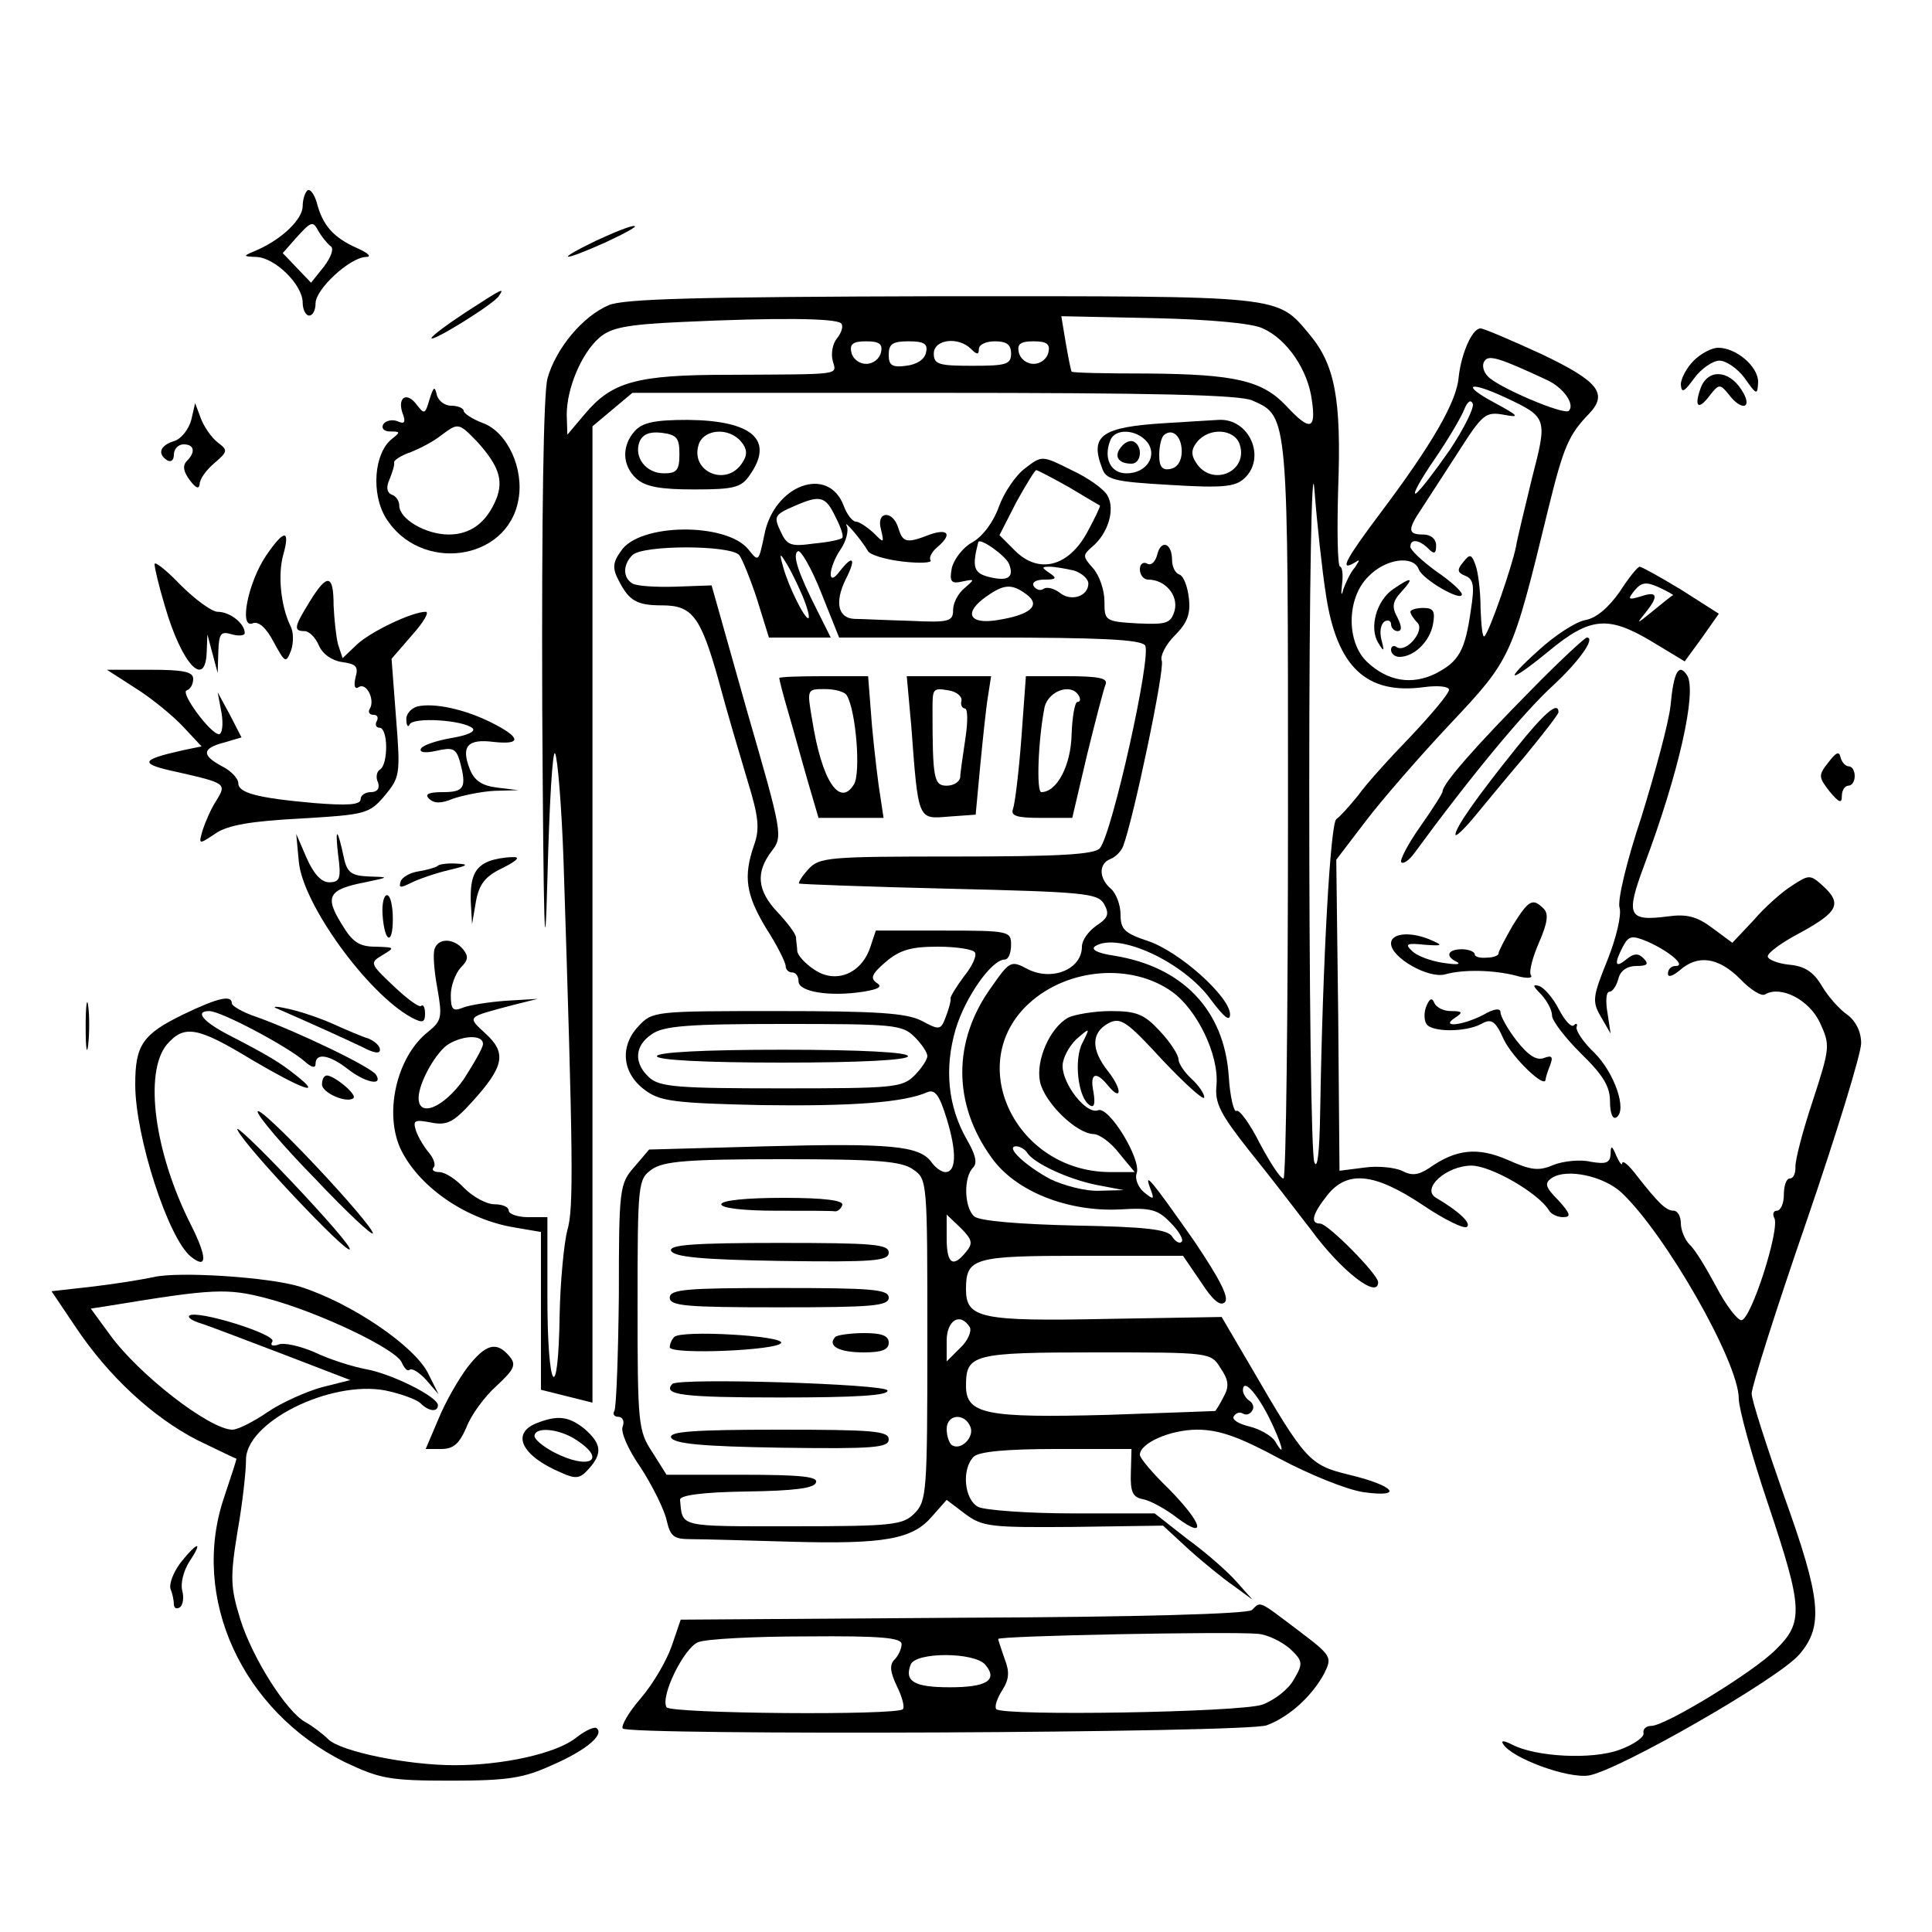 <?xml version="1.0" standalone="no"?>
<!DOCTYPE svg PUBLIC "-//W3C//DTD SVG 20010904//EN"
 "http://www.w3.org/TR/2001/REC-SVG-20010904/DTD/svg10.dtd">
<svg version="1.0" xmlns="http://www.w3.org/2000/svg"
 width="300pt" height="300pt" viewBox="0 0 300 300"
 preserveAspectRatio="xMidYMid meet">
<g transform="translate(0,300) scale(0.1,-0.1)"
fill="#000000" stroke="none">
<path d="M477 2704 c-4 -4 -7 -15 -7 -24 0 -20 -31 -50 -68 -67 -26 -11 -26
-11 -4 -12 29 -1 72 -43 72 -71 0 -11 5 -20 10 -20 6 0 10 9 10 19 0 22 53 71
78 72 10 0 4 6 -14 14 -36 16 -53 35 -62 70 -4 14 -11 23 -15 19z m36 -86 c6
-3 2 -16 -10 -32 l-20 -25 -22 23 -22 23 23 26 c21 23 24 24 32 9 5 -9 14 -20
19 -24z"/>
<path d="M925 2626 c-66 -32 -53 -33 16 -2 30 14 50 25 44 25 -5 1 -32 -10
-60 -23z"/>
<path d="M723 2515 c-29 -19 -53 -37 -53 -40 0 -7 99 54 105 66 9 13 5 11 -52
-26z"/>
<path d="M945 2526 c-40 -17 -82 -67 -95 -114 -6 -24 -9 -209 -8 -512 2 -343
4 -417 8 -265 3 116 8 203 12 195 4 -8 10 -82 13 -165 15 -464 16 -542 6 -575
-5 -19 -11 -79 -12 -132 -2 -143 -19 -120 -19 27 l0 125 -30 0 c-16 0 -30 5
-30 10 0 6 -10 10 -22 10 -13 0 -34 12 -47 25 -13 14 -30 25 -39 25 -8 0 -12
3 -9 7 4 3 1 13 -6 22 -8 9 -17 24 -21 35 -5 16 -3 18 23 13 25 -5 35 0 64 32
50 55 54 76 21 106 -29 27 -30 25 41 44 l40 10 -50 -3 c-27 -2 -58 -7 -67 -11
-15 -6 -18 -2 -18 20 0 14 7 33 15 42 12 12 13 18 4 29 -14 17 -38 18 -44 1
-3 -7 -1 -34 4 -61 8 -45 7 -51 -14 -68 -50 -39 -70 -130 -41 -186 30 -58 102
-106 175 -118 l41 -7 0 -122 0 -123 40 -10 40 -10 0 758 0 758 31 26 31 26
468 0 c342 0 476 -3 495 -12 56 -25 55 -19 55 -638 0 -313 -3 -570 -7 -570 -5
0 -21 25 -37 55 -15 30 -32 53 -36 50 -4 -3 -10 22 -12 54 -7 103 -72 170
-178 187 -27 4 -37 10 -29 15 36 22 137 -25 179 -83 21 -28 30 -35 30 -23 0
27 -79 98 -128 114 -36 12 -42 18 -42 41 0 15 -7 33 -15 40 -19 16 -19 39 -1
46 8 3 17 12 20 20 16 42 65 275 60 288 -3 7 6 25 20 39 20 20 25 34 22 59 -2
17 -8 34 -15 36 -6 2 -11 12 -11 22 0 27 -17 33 -23 9 -3 -12 -10 -18 -16 -14
-6 3 -11 -1 -11 -9 0 -9 6 -16 13 -16 26 0 47 -24 41 -48 -6 -20 -12 -22 -58
-20 -50 3 -51 4 -51 34 0 18 -8 41 -18 52 -16 18 -16 20 -1 33 24 20 36 57 24
79 -5 10 -30 28 -56 40 -46 23 -46 23 -72 3 -15 -11 -33 -38 -41 -60 -8 -23
-25 -46 -41 -55 -15 -8 -29 -27 -32 -40 -4 -21 -1 -25 16 -21 20 4 20 4 4 -10
-10 -8 -18 -23 -18 -34 0 -18 -6 -20 -67 -17 -38 1 -76 3 -86 3 -26 1 -31 26
-14 61 17 33 12 40 -9 13 -20 -27 -18 6 2 35 8 12 12 28 9 35 -7 13 22 -20 33
-39 4 -6 28 -13 54 -16 26 -3 46 -2 43 2 -3 4 2 13 10 20 24 20 18 30 -11 20
-36 -14 -42 -13 -49 10 -9 29 -35 26 -27 -2 5 -22 5 -22 -12 -5 -10 9 -22 17
-27 17 -5 0 -14 11 -19 25 -24 63 -108 32 -123 -45 -9 -43 -9 -43 -25 -23 -34
42 -170 41 -198 -3 -13 -18 -13 -27 -3 -46 16 -31 28 -38 67 -38 47 0 60 -17
88 -117 13 -49 34 -119 45 -156 17 -55 19 -74 10 -99 -17 -49 -13 -77 19 -130
17 -26 30 -53 30 -58 0 -6 5 -10 10 -10 6 0 10 -6 10 -14 0 -16 48 -24 100
-16 25 4 31 8 21 14 -10 7 -7 14 14 32 22 19 40 24 81 24 29 0 55 -4 58 -9 3
-5 -4 -21 -17 -37 -12 -16 -21 -31 -21 -34 1 -3 -2 -15 -7 -28 -8 -22 -10 -22
-38 -7 -24 12 -69 15 -224 15 -191 0 -194 0 -216 -24 -29 -31 -25 -73 11 -99
23 -17 45 -20 180 -23 142 -2 221 4 258 20 12 5 19 -5 30 -41 16 -52 15 -83
-2 -83 -6 0 -16 7 -22 16 -19 25 -64 29 -257 24 l-181 -5 -23 -27 c-23 -26
-24 -34 -24 -199 -1 -94 -4 -175 -7 -180 -3 -5 0 -9 6 -9 7 0 10 -7 7 -15 -4
-8 9 -37 28 -64 18 -28 36 -64 40 -81 6 -26 11 -30 38 -30 18 0 88 -2 156 -4
145 -4 188 4 218 39 l23 26 29 -22 c27 -20 40 -21 168 -20 l139 2 39 -36 c22
-20 54 -46 70 -57 l30 -22 -25 28 c-13 15 -47 45 -76 66 l-51 40 -127 0 c-70
0 -136 5 -147 10 -22 12 -26 59 -7 78 8 8 51 12 129 12 l116 0 -1 -37 c-1 -30
3 -38 19 -41 11 -2 35 -15 53 -29 47 -35 39 -8 -13 45 -25 24 -45 48 -45 53 0
18 47 39 89 39 34 0 65 -11 128 -45 47 -25 104 -48 130 -52 64 -9 49 10 -22
27 -62 15 -68 22 -154 170 l-44 75 -178 -3 c-196 -4 -219 1 -219 46 0 49 12
52 181 52 l156 0 28 -41 c18 -28 30 -38 37 -31 7 7 -8 36 -47 94 -68 97 -79
110 -69 83 7 -18 6 -19 -10 -6 -9 8 -14 21 -11 29 8 21 -43 105 -60 98 -18 -7
-55 40 -55 69 0 12 10 30 21 41 22 19 22 19 10 -5 -14 -26 -7 -86 11 -97 7 -5
9 2 6 20 -6 29 3 34 22 11 22 -27 23 -7 1 21 -27 34 -27 60 0 75 19 10 28 4
85 -58 35 -37 64 -63 64 -57 0 6 -9 19 -20 29 -11 10 -20 24 -20 30 0 7 -13
27 -29 44 -24 26 -36 31 -76 31 -25 0 -55 -5 -66 -10 -29 -16 -51 -67 -44
-100 7 -32 56 -80 83 -81 9 0 27 -13 40 -30 l24 -29 -39 0 c-146 1 -227 169
-125 262 60 55 159 63 222 18 39 -28 73 -98 69 -145 -3 -28 6 -45 51 -102 30
-37 73 -93 96 -123 47 -64 104 -108 104 -81 0 12 -78 91 -90 91 -16 0 -12 15
11 44 31 39 73 35 148 -15 34 -23 65 -38 69 -34 7 6 -14 25 -48 45 -24 14 16
50 55 50 30 0 103 -42 120 -69 3 -6 13 -11 22 -11 13 0 12 5 -7 26 -21 21 -22
27 -10 35 23 15 80 3 108 -23 68 -64 182 -263 182 -320 0 -15 20 -88 45 -162
55 -164 56 -185 12 -228 -35 -35 -171 -118 -193 -118 -8 0 -13 -5 -12 -11 2
-6 -15 -18 -37 -26 -43 -16 -131 -11 -167 8 -12 6 -18 7 -14 1 13 -22 100 -54
133 -49 47 8 296 151 327 188 38 44 34 86 -24 247 -27 77 -50 148 -50 158 0
11 38 131 85 267 47 137 85 261 85 277 0 18 -8 34 -21 44 -12 8 -30 28 -40 45
-13 22 -27 31 -51 33 -18 2 -33 8 -33 13 0 6 24 23 53 38 56 31 63 44 32 72
-19 17 -21 17 -47 0 -16 -10 -43 -34 -60 -54 l-33 -35 -31 23 c-24 18 -40 22
-69 18 -62 -8 -66 1 -37 79 54 144 82 269 67 295 -13 20 -21 7 -26 -47 -3 -27
-24 -104 -45 -172 -23 -69 -38 -131 -34 -142 3 -11 -5 -46 -19 -81 -23 -57
-24 -64 -10 -88 l15 -26 -5 33 c-3 17 -2 32 3 32 5 0 11 9 14 20 3 13 14 20
28 20 17 0 20 3 11 12 -8 8 -15 8 -27 -2 -17 -14 -19 -7 -5 20 9 17 14 18 38
8 34 -15 61 -38 44 -38 -7 0 -12 -5 -12 -12 0 -6 7 -4 18 5 28 25 60 21 94
-13 16 -17 34 -28 39 -24 24 14 68 -8 85 -44 16 -35 16 -38 -11 -121 -16 -48
-28 -94 -27 -104 0 -9 -3 -17 -9 -17 -5 0 -9 -11 -9 -25 0 -14 -5 -25 -11 -25
-5 0 -7 -5 -4 -11 10 -15 -36 -159 -51 -159 -6 0 -24 23 -39 52 -15 28 -33 58
-41 65 -8 8 -14 23 -14 34 0 10 -5 19 -11 19 -12 0 -24 12 -57 54 -12 16 -22
25 -23 20 0 -5 -4 0 -9 11 -7 17 -9 17 -9 3 -1 -14 -7 -16 -31 -12 -16 4 -43
1 -58 -5 -23 -10 -35 -8 -71 8 -46 20 -80 17 -122 -13 -17 -11 -27 -12 -42 -4
-11 5 -37 8 -58 5 l-39 -5 -2 241 -3 242 45 59 c25 33 84 101 132 152 95 101
96 103 152 333 24 98 32 116 64 149 29 31 14 50 -74 92 -48 22 -90 40 -95 40
-13 0 -30 -39 -34 -76 -3 -38 -42 -105 -121 -210 -54 -72 -65 -92 -41 -78 9 6
9 5 1 -7 -7 -8 -14 -23 -18 -34 -3 -12 -4 -9 -2 8 2 15 0 27 -3 27 -4 0 -5 55
-3 123 5 137 -5 190 -44 237 -52 62 -37 60 -571 60 -383 -1 -495 -4 -518 -14z
m361 -28 c4 -4 1 -14 -6 -23 -7 -8 -10 -24 -7 -35 6 -23 18 -21 -163 -22 -142
0 -180 -11 -222 -61 l-27 -32 -1 31 c0 40 22 94 50 119 18 16 41 21 128 25
149 7 239 6 248 -2z m655 -8 c38 -17 70 -65 76 -111 7 -47 -3 -49 -40 -9 -37
39 -79 49 -216 50 -63 0 -116 1 -117 3 -1 1 -5 21 -9 44 l-7 42 144 -3 c87 -2
153 -8 169 -16z m-593 -37 c-2 -10 -12 -18 -23 -18 -11 0 -21 8 -23 18 -3 13
3 17 23 17 20 0 26 -4 23 -17z m70 0 c-2 -11 -14 -19 -31 -21 -22 -3 -27 1
-27 17 0 17 6 21 31 21 24 0 30 -4 27 -17z m70 5 c9 -9 12 -9 12 0 0 7 11 12
25 12 18 0 25 -5 25 -19 0 -17 -8 -19 -60 -19 -52 0 -60 2 -60 19 0 22 38 27
58 7z m120 -5 c-2 -10 -12 -18 -23 -18 -11 0 -21 8 -23 18 -3 13 3 17 23 17
20 0 26 -4 23 -17z m774 -43 c26 -12 44 -38 34 -48 -8 -7 -113 38 -126 54 -7
7 -9 18 -5 23 6 11 24 5 97 -29z m-65 -27 c66 -31 66 -32 42 -125 -11 -46 -23
-94 -25 -107 -6 -30 -41 -132 -49 -139 -3 -3 -5 17 -6 44 0 27 -4 57 -8 67 -6
17 -9 17 -19 4 -10 -12 -9 -16 3 -21 13 -5 15 -15 9 -53 -9 -63 -18 -80 -55
-99 -37 -18 -74 -12 -106 18 -33 31 -32 100 2 133 27 28 70 33 78 11 6 -16 67
-51 67 -39 0 5 -18 21 -40 36 -22 16 -40 33 -40 38 0 13 14 11 28 -3 9 -9 12
-8 12 5 0 10 -8 17 -20 17 -24 0 -25 7 -2 41 9 14 35 54 57 88 37 58 42 62 70
57 26 -5 24 -2 -15 19 -52 28 -39 34 17 8z m-86 -82 c-23 -33 -46 -63 -52 -67
-7 -4 6 20 28 52 22 32 43 68 47 79 5 12 10 15 13 8 2 -7 -14 -39 -36 -72z
m-192 -225 c17 -112 63 -155 152 -143 22 3 39 1 39 -4 0 -6 -27 -38 -59 -72
-33 -34 -70 -75 -82 -92 -13 -16 -28 -33 -34 -37 -9 -7 -21 -213 -25 -453 -1
-62 -4 -92 -9 -80 -5 11 -8 272 -8 580 0 321 4 519 8 465 4 -52 12 -126 18
-164z m-400 168 c25 -15 47 -28 49 -29 1 -1 -8 -20 -20 -42 -29 -53 -75 -65
-112 -28 l-24 24 26 51 c15 27 29 50 31 50 2 0 25 -12 50 -26z m-361 -48 c8
-15 12 -29 10 -31 -2 -3 -22 -7 -44 -9 -36 -5 -42 -3 -52 19 -11 23 -9 26 21
39 41 18 49 16 65 -18z m269 -72 c8 -21 -2 -27 -31 -20 -24 6 -27 15 -17 54 2
8 43 -21 48 -34z m-419 14 c5 -7 18 -39 28 -70 l18 -58 48 0 48 0 -20 40 c-31
61 -40 89 -31 94 4 3 21 -26 36 -64 l28 -70 232 0 c174 0 235 -3 243 -12 11
-14 -51 -292 -70 -315 -8 -10 -65 -13 -223 -13 -199 0 -213 -1 -230 -20 -10
-11 -16 -21 -14 -22 2 -1 107 -5 233 -8 208 -5 230 -7 240 -23 9 -16 7 -22
-11 -34 -13 -9 -23 -23 -23 -33 0 -35 -46 -54 -84 -35 -26 14 -28 13 -56 -27
-61 -84 -61 -182 0 -266 37 -52 118 -84 199 -80 48 3 59 0 79 -21 13 -13 20
-26 17 -29 -3 -4 -10 0 -15 8 -7 11 -40 15 -151 17 -86 2 -147 7 -156 14 -16
14 -17 61 -2 76 7 7 4 20 -10 44 -29 51 -35 110 -17 171 15 50 56 108 76 108
6 0 10 10 10 23 0 21 -3 22 -105 22 l-105 0 -9 -27 c-14 -40 -53 -56 -86 -34
-14 9 -26 22 -27 29 0 6 -2 17 -2 22 -1 6 -14 23 -29 39 -31 33 -34 61 -9 94
18 23 17 28 -38 218 l-55 195 -56 -2 c-31 -1 -61 1 -67 5 -15 9 -15 29 0 44
16 16 152 16 166 0z m98 -63 c8 -19 12 -35 9 -35 -6 0 -31 50 -39 80 -6 21 -5
22 4 7 6 -9 18 -33 26 -52z m422 39 c12 -4 22 -13 22 -20 0 -20 -27 -29 -45
-14 -8 6 -19 9 -24 6 -5 -4 -12 -2 -16 4 -3 6 4 10 17 10 18 0 20 2 8 10 -13
9 -13 10 0 10 8 0 25 -3 38 -6z m-74 -37 c23 -17 6 -32 -46 -40 -44 -7 -52 12
-16 37 27 19 39 20 62 3z m-174 -687 c11 -11 20 -24 20 -30 0 -5 -9 -19 -20
-30 -19 -19 -33 -20 -207 -20 -159 0 -189 2 -205 17 -24 22 -23 49 4 67 18 13
56 16 205 16 170 0 184 -1 203 -20z m-670 -11 c0 -6 -14 -30 -30 -55 -31 -44
-70 -60 -70 -29 0 24 28 73 47 84 24 14 53 14 53 0z m845 -169 c10 -16 63 -41
108 -50 l42 -8 -38 -1 c-21 -1 -55 8 -76 18 -39 21 -71 51 -53 51 6 0 14 -5
17 -10z m-177 -26 c22 -15 22 -18 22 -265 0 -236 -1 -250 -20 -269 -18 -18
-33 -20 -190 -20 -178 0 -170 -2 -174 41 -1 7 34 12 103 13 73 1 106 5 108 14
4 9 -23 12 -114 12 l-118 0 -22 35 c-22 33 -23 44 -23 229 0 190 1 195 22 210
18 13 56 16 203 16 147 0 185 -3 203 -16z m82 -128 c-20 -25 -30 -19 -30 21
l0 37 22 -21 c18 -18 19 -24 8 -37z m6 -117 c3 -6 -3 -21 -15 -32 l-21 -21 0
32 c0 32 21 45 36 21z m389 -63 c13 -19 14 -29 5 -45 -6 -12 -12 -21 -13 -22
-1 0 -76 -3 -167 -6 -189 -5 -220 1 -220 45 0 49 10 52 202 52 177 0 178 0
193 -24z m75 -76 c20 -40 28 -69 10 -38 -6 9 -24 19 -40 23 -17 4 -28 11 -24
16 3 5 9 7 14 4 5 -3 11 -1 14 4 4 5 2 12 -4 16 -5 3 -10 11 -10 16 0 19 20
-2 40 -41z m-463 -16 c6 -16 -15 -37 -29 -28 -4 3 -8 14 -8 25 0 23 28 26 37
3z"/>
<path d="M2163 2085 c-26 -18 -37 -60 -23 -83 9 -15 10 -14 5 5 -3 12 -1 24 5
28 5 3 10 1 10 -4 0 -6 5 -11 10 -11 7 0 7 7 0 21 -9 16 -8 25 6 40 21 23 16
24 -13 4z"/>
<path d="M2190 2050 c0 -3 5 -11 11 -17 12 -12 -17 -47 -32 -38 -5 4 -9 1 -9
-4 0 -6 6 -11 13 -11 23 0 47 24 52 50 4 21 1 26 -15 26 -11 0 -20 -3 -20 -6z"/>
<path d="M1210 1947 c0 -2 6 -26 14 -53 8 -27 21 -75 30 -106 l17 -58 50 0 51
0 -5 33 c-3 17 -9 67 -13 110 l-6 77 -69 0 c-38 0 -69 -1 -69 -3z m105 -27
c14 -23 22 -120 11 -138 -22 -36 -50 5 -65 101 -8 47 -8 47 20 47 15 0 31 -4
34 -10z"/>
<path d="M1415 1873 c11 -148 10 -145 58 -141 l42 3 7 75 c4 41 9 90 12 108
l5 32 -65 0 -66 0 7 -77z m78 39 c-2 -6 1 -12 5 -12 5 0 5 -21 1 -47 -4 -27
-8 -54 -8 -60 -1 -7 -10 -13 -21 -13 -20 0 -22 11 -22 120 0 31 1 32 25 28 12
-2 21 -9 20 -16z"/>
<path d="M1586 1854 c-4 -53 -10 -102 -13 -110 -4 -11 6 -14 43 -14 l49 0 23
98 c13 53 26 103 29 110 3 9 -12 12 -60 12 l-64 0 -7 -96z m89 66 c3 -5 3 -10
-2 -10 -4 0 -8 -23 -9 -50 -1 -49 -23 -90 -47 -90 -8 0 -5 81 5 132 6 25 41
38 53 18z"/>
<path d="M1020 1360 c0 -6 72 -10 195 -10 123 0 195 4 195 10 0 6 -72 10 -195
10 -123 0 -195 -4 -195 -10z"/>
<path d="M1120 1130 c0 -6 35 -10 85 -10 47 0 88 0 92 -1 4 0 9 4 11 10 2 7
-28 11 -92 11 -57 0 -96 -4 -96 -10z"/>
<path d="M1042 1058 c4 -10 49 -14 171 -16 144 -2 167 0 167 13 0 13 -24 15
-171 15 -132 0 -170 -3 -167 -12z"/>
<path d="M1040 985 c0 -13 26 -15 170 -15 144 0 170 2 170 15 0 13 -26 15
-170 15 -144 0 -170 -2 -170 -15z"/>
<path d="M1047 924 c-4 -4 -7 -11 -7 -16 0 -12 170 -5 173 7 2 11 -155 20
-166 9z"/>
<path d="M1297 924 c-13 -14 6 -24 44 -24 28 0 39 4 39 15 0 11 -11 15 -38 15
-21 0 -42 -3 -45 -6z"/>
<path d="M1044 851 c-16 -17 17 -21 167 -21 117 0 170 3 167 11 -3 10 -324 20
-334 10z"/>
<path d="M1042 768 c4 -10 49 -14 171 -16 144 -2 167 0 167 13 0 13 -24 15
-171 15 -132 0 -170 -3 -167 -12z"/>
<path d="M2630 2440 c-11 -11 -20 -28 -20 -37 1 -14 5 -12 21 10 11 15 29 27
39 27 10 0 28 -12 39 -27 19 -27 20 -27 21 -6 0 24 -34 53 -62 53 -10 0 -27
-9 -38 -20z"/>
<path d="M2641 2398 c-11 -30 -4 -36 14 -12 14 18 16 18 29 2 21 -28 39 -22
20 7 -20 31 -52 32 -63 3z"/>
<path d="M667 2380 c-7 -24 -8 -24 -21 -7 -16 20 -30 8 -20 -17 4 -12 2 -15
-9 -10 -8 3 -18 1 -22 -5 -3 -6 1 -11 11 -11 16 0 16 -1 2 -12 -27 -22 -32
-84 -9 -122 53 -86 189 -68 206 28 9 48 -17 105 -55 119 -16 6 -30 15 -30 19
0 4 -9 8 -19 8 -11 0 -21 8 -23 18 -3 13 -5 11 -11 -8z m75 -67 c32 -36 40
-58 29 -87 -15 -37 -40 -56 -74 -56 -36 0 -77 24 -77 45 0 7 -5 15 -12 17 -7
3 -9 11 -3 24 4 10 8 22 7 26 -1 3 11 11 26 16 15 6 36 17 47 26 27 20 27 20
57 -11z"/>
<path d="M297 2348 c-4 -15 -16 -30 -27 -33 -22 -7 -26 -20 -10 -30 6 -3 10 1
10 9 0 9 7 16 15 16 17 0 19 -12 5 -26 -7 -7 -5 -17 5 -30 9 -12 14 -14 15 -6
0 8 10 22 23 33 21 18 21 20 5 32 -10 8 -21 24 -26 37 l-9 24 -6 -26z"/>
<path d="M986 2331 c-21 -23 -20 -54 2 -74 14 -13 38 -17 90 -17 62 0 73 3 86
22 39 55 4 85 -96 86 -51 0 -70 -4 -82 -17z m69 -36 c0 -25 -4 -30 -24 -30
-28 0 -47 25 -38 49 5 12 16 16 34 14 24 -3 28 -8 28 -33z m96 19 c9 -11 10
-20 2 -32 -24 -39 -82 -15 -68 28 8 24 47 27 66 4z"/>
<path d="M1810 2343 c-99 -6 -118 -19 -99 -69 6 -19 18 -22 106 -27 81 -5 101
-3 115 10 35 32 8 94 -40 91 -15 -1 -52 -3 -82 -5z m-29 -29 c17 -21 0 -49
-32 -49 -24 0 -36 23 -25 51 7 19 40 18 57 -2z m54 -15 c0 -15 -7 -25 -17 -27
-13 -3 -18 3 -18 21 0 13 3 27 7 31 13 12 28 -1 28 -25z m90 11 c14 -43 -44
-67 -68 -28 -8 12 -7 21 2 32 19 23 58 20 66 -4z"/>
<path d="M1741 2306 c-12 -14 -5 -26 16 -26 15 0 18 26 4 34 -5 3 -14 0 -20
-8z"/>
<path d="M413 2137 c-28 -42 -42 -113 -21 -105 9 4 21 -6 33 -29 18 -33 19
-33 27 -13 4 12 4 29 -1 38 -15 31 -20 80 -11 111 11 40 1 39 -27 -2z"/>
<path d="M240 2124 c0 -6 7 -35 16 -65 26 -90 63 -130 65 -71 l1 27 8 -30 8
-30 1 33 c1 29 4 32 21 27 11 -3 20 -2 20 2 0 15 -23 33 -42 33 -9 0 -35 19
-58 42 -22 23 -40 37 -40 32z"/>
<path d="M2515 2081 c-17 -24 -36 -41 -54 -44 -15 -3 -47 -24 -71 -46 -58 -52
-47 -53 15 -2 64 53 92 55 158 16 l53 -32 27 37 26 37 -58 37 c-33 20 -62 36
-65 36 -3 0 -17 -17 -31 -39z m83 -5 c-2 -1 -16 -12 -33 -26 -22 -18 -25 -20
-12 -4 23 28 22 37 -5 28 -20 -6 -21 -5 -10 9 11 13 18 14 38 5 13 -6 23 -12
22 -12z"/>
<path d="M481 2066 c-24 -39 -26 -46 -8 -46 7 0 17 -10 22 -22 6 -14 21 -24
36 -26 22 -3 26 -7 21 -24 -3 -13 -1 -19 5 -15 12 8 26 -20 17 -34 -3 -5 0 -9
6 -9 6 0 8 -4 5 -10 -3 -5 -1 -10 4 -10 14 0 14 -57 1 -65 -5 -3 -7 -12 -3
-20 3 -9 -1 -15 -11 -15 -9 0 -16 -5 -16 -11 0 -9 -21 -10 -72 -6 -90 8 -118
16 -118 31 0 7 -11 19 -25 26 -32 17 -32 28 3 37 l27 8 -18 35 -19 35 6 -32
c3 -18 1 -33 -4 -33 -13 0 -61 65 -50 68 6 2 10 10 10 18 0 11 -16 14 -67 14
l-67 0 45 -29 c24 -15 57 -42 73 -59 l29 -31 -29 -6 c-67 -15 -69 -21 -8 -34
75 -17 76 -18 60 -44 -8 -12 -17 -33 -21 -45 -7 -24 -7 -24 20 -6 19 13 56 19
132 23 100 6 106 7 130 35 24 29 25 33 18 121 l-7 92 32 37 c18 20 27 36 21
36 -21 0 -86 -31 -107 -51 l-22 -21 -7 21 c-3 11 -6 39 -7 61 0 49 -10 50 -37
6z"/>
<path d="M2377 1928 c-85 -86 -137 -145 -137 -157 0 -3 -16 -28 -35 -55 -19
-27 -32 -52 -29 -55 3 -3 12 3 20 14 88 120 170 219 216 261 41 38 66 74 52
74 -3 0 -43 -37 -87 -82z"/>
<path d="M648 1903 c-10 -3 -18 -12 -17 -21 0 -9 3 -12 5 -7 5 12 84 7 98 -6
5 -5 -9 -11 -33 -15 -23 -4 -44 -11 -47 -16 -4 -6 5 -8 23 -4 26 6 31 4 37
-16 11 -41 7 -48 -26 -48 -22 0 -29 -3 -22 -10 8 -8 19 -8 38 0 15 5 44 11 64
12 l37 1 -33 4 c-24 3 -36 11 -43 30 -13 34 -3 46 37 41 45 -5 43 7 -3 30 -42
21 -89 31 -115 25z"/>
<path d="M2354 1838 c-61 -76 -94 -123 -94 -134 0 -4 12 7 28 26 15 18 51 62
80 96 28 34 52 65 52 68 0 18 -22 -1 -66 -56z"/>
<path d="M2839 1816 c-16 -20 -15 -23 2 -45 15 -18 19 -19 19 -7 0 9 5 16 10
16 6 0 10 7 10 15 0 8 -4 15 -9 15 -5 0 -11 6 -13 14 -2 10 -7 8 -19 -8z"/>
<path d="M525 1673 c5 -37 3 -43 -14 -43 -12 0 -24 13 -35 38 l-16 37 4 -43
c6 -66 107 -205 175 -242 17 -9 21 -8 21 6 0 10 -3 15 -6 12 -3 -3 -22 11 -43
31 -37 35 -37 36 -17 48 20 12 19 12 -11 13 -25 0 -36 7 -53 36 -26 42 -20 53
37 64 38 8 38 8 6 9 -27 1 -34 6 -39 29 -10 47 -14 49 -9 5z"/>
<path d="M760 1663 c-23 -9 -30 -25 -29 -63 l2 -35 6 35 c5 27 14 39 41 52 24
12 29 18 15 17 -11 0 -27 -3 -35 -6z"/>
<path d="M679 1655 c-3 -2 -16 -6 -29 -8 -13 -2 -26 -9 -28 -16 -3 -10 0 -10
16 -2 12 6 38 15 59 20 30 7 32 9 12 10 -14 1 -28 -1 -30 -4z"/>
<path d="M594 1580 c3 -44 16 -49 16 -7 0 21 -4 37 -9 37 -5 0 -8 -13 -7 -30z"/>
<path d="M2349 1563 c-12 -21 -22 -40 -22 -43 1 -3 -7 -7 -18 -7 -10 -1 -19 1
-19 5 0 4 -9 8 -20 8 -22 0 -27 -11 -7 -20 6 -4 -4 -4 -23 -1 -19 3 -41 11
-48 19 -11 10 -7 12 20 9 27 -2 29 -1 13 6 -32 15 -65 13 -65 -4 0 -22 58 -55
84 -48 28 8 75 7 110 -2 17 -5 27 -4 23 1 -3 6 3 28 13 51 13 30 15 44 7 52
-17 17 -23 14 -48 -26z"/>
<path d="M2393 1456 c9 -10 17 -24 17 -33 0 -8 20 -34 45 -59 34 -33 45 -51
45 -74 0 -18 4 -29 10 -25 17 11 -3 69 -34 100 -17 16 -29 34 -28 40 2 5 0 7
-4 3 -4 -4 -14 7 -23 24 -9 18 -23 34 -31 37 -11 3 -10 0 3 -13z"/>
<path d="M133 1405 c0 -33 2 -45 4 -27 2 18 2 45 0 60 -2 15 -4 0 -4 -33z"/>
<path d="M285 1425 c-64 -31 -75 -48 -75 -109 0 -81 51 -238 86 -267 26 -21
26 -2 1 48 -57 112 -74 237 -38 281 27 31 47 28 131 -23 78 -46 113 -59 70
-25 -25 20 -43 31 -107 64 -38 20 -51 36 -28 36 18 0 120 -54 148 -78 11 -10
17 -11 17 -4 0 18 22 14 50 -8 27 -21 55 -27 44 -9 -7 12 -124 68 -186 90 -21
7 -38 17 -38 21 0 14 -23 8 -75 -17z"/>
<path d="M2215 1438 c-4 -9 -4 -22 0 -28 8 -13 61 -13 85 0 16 9 22 5 35 -24
14 -29 65 -78 65 -62 0 2 3 12 7 22 5 13 3 16 -10 11 -11 -4 -24 4 -42 27 -14
18 -25 38 -25 44 0 7 -10 6 -27 -4 -33 -17 -68 -20 -43 -4 12 8 11 10 -7 10
-12 0 -23 6 -26 13 -3 8 -7 7 -12 -5z"/>
<path d="M430 1434 c44 -19 108 -48 133 -60 17 -9 27 -11 27 -4 0 6 -8 13 -17
17 -10 3 -36 14 -58 24 -23 10 -54 20 -70 23 -17 4 -23 3 -15 0z"/>
<path d="M500 1316 c0 -13 39 -30 49 -21 5 6 -29 34 -41 35 -5 0 -8 -6 -8 -14z"/>
<path d="M400 1274 c0 -7 40 -54 90 -105 49 -52 89 -89 89 -84 0 6 -40 53 -89
105 -49 52 -89 90 -90 84z"/>
<path d="M369 1245 c13 -27 168 -191 174 -185 3 3 -38 50 -90 105 -52 55 -90
91 -84 80z"/>
<path d="M239 1017 c-19 -4 -62 -11 -97 -15 l-62 -7 37 -55 c52 -78 121 -141
189 -176 33 -16 60 -29 61 -29 1 0 -8 -27 -19 -60 -53 -156 28 -332 187 -411
55 -26 69 -29 165 -29 89 0 113 4 157 24 53 23 81 47 70 57 -3 4 -18 -3 -32
-14 -31 -25 -114 -43 -189 -43 -73 0 -176 21 -196 40 -9 9 -25 21 -36 27 -29
16 -82 99 -101 160 -15 49 -16 64 -4 137 8 45 13 94 13 109 -2 59 130 125 216
109 24 -5 49 -14 55 -20 13 -13 27 -14 27 -3 0 13 -72 49 -112 56 -21 4 -56
15 -79 26 -23 10 -49 16 -57 12 -9 -3 -13 -1 -9 5 7 11 -119 50 -129 40 -3 -3
5 -8 18 -12 13 -4 70 -26 128 -48 l104 -40 -44 -11 c-25 -7 -63 -24 -85 -39
-22 -15 -46 -27 -54 -27 -35 0 -145 85 -190 147 l-30 41 32 5 c158 26 180 27
241 11 80 -21 202 -79 210 -100 4 -9 9 -14 12 -11 4 3 15 -4 26 -16 l19 -22
-16 32 c-21 43 -120 110 -199 135 -48 15 -189 24 -227 15z"/>
<path d="M726 877 c-13 -17 -34 -53 -45 -80 l-20 -47 24 0 c19 0 28 8 39 33 7
19 28 48 47 65 28 26 31 33 20 46 -20 24 -37 19 -65 -17z"/>
<path d="M833 790 c-40 -16 -23 -51 39 -77 22 -10 29 -9 42 6 22 24 20 39 -6
62 -25 20 -42 22 -75 9z m62 -26 c49 -32 19 -47 -35 -19 -17 9 -30 20 -30 25
0 15 38 12 65 -6z"/>
<path d="M280 573 c-11 -15 -18 -33 -15 -41 3 -7 5 -18 5 -23 0 -6 4 -8 9 -5
5 3 7 15 4 26 -3 11 2 31 11 45 22 33 13 32 -14 -2z"/>
<path d="M1944 500 c-6 -6 -176 -11 -449 -12 l-438 -3 -14 -41 c-8 -23 -29
-59 -48 -81 -19 -22 -31 -43 -28 -47 11 -11 969 -7 1000 5 35 13 70 45 89 80
13 26 12 28 -41 68 -61 46 -57 45 -71 31z m59 -60 c20 -19 21 -23 6 -48 -8
-15 -30 -32 -49 -39 -36 -12 -401 -18 -413 -7 -3 4 1 16 9 29 11 17 12 29 4
49 -5 15 -10 29 -10 31 0 5 363 12 403 8 15 -1 37 -12 50 -23z m-603 7 c0 -7
-5 -18 -11 -24 -8 -8 -7 -19 4 -42 8 -16 12 -32 9 -35 -9 -10 -361 -7 -367 3
-10 17 27 92 49 101 12 5 87 9 169 9 114 1 147 -2 147 -12z m130 -32 c20 -24
2 -35 -55 -35 -55 0 -71 9 -61 35 7 20 99 20 116 0z"/>
</g>
</svg>
